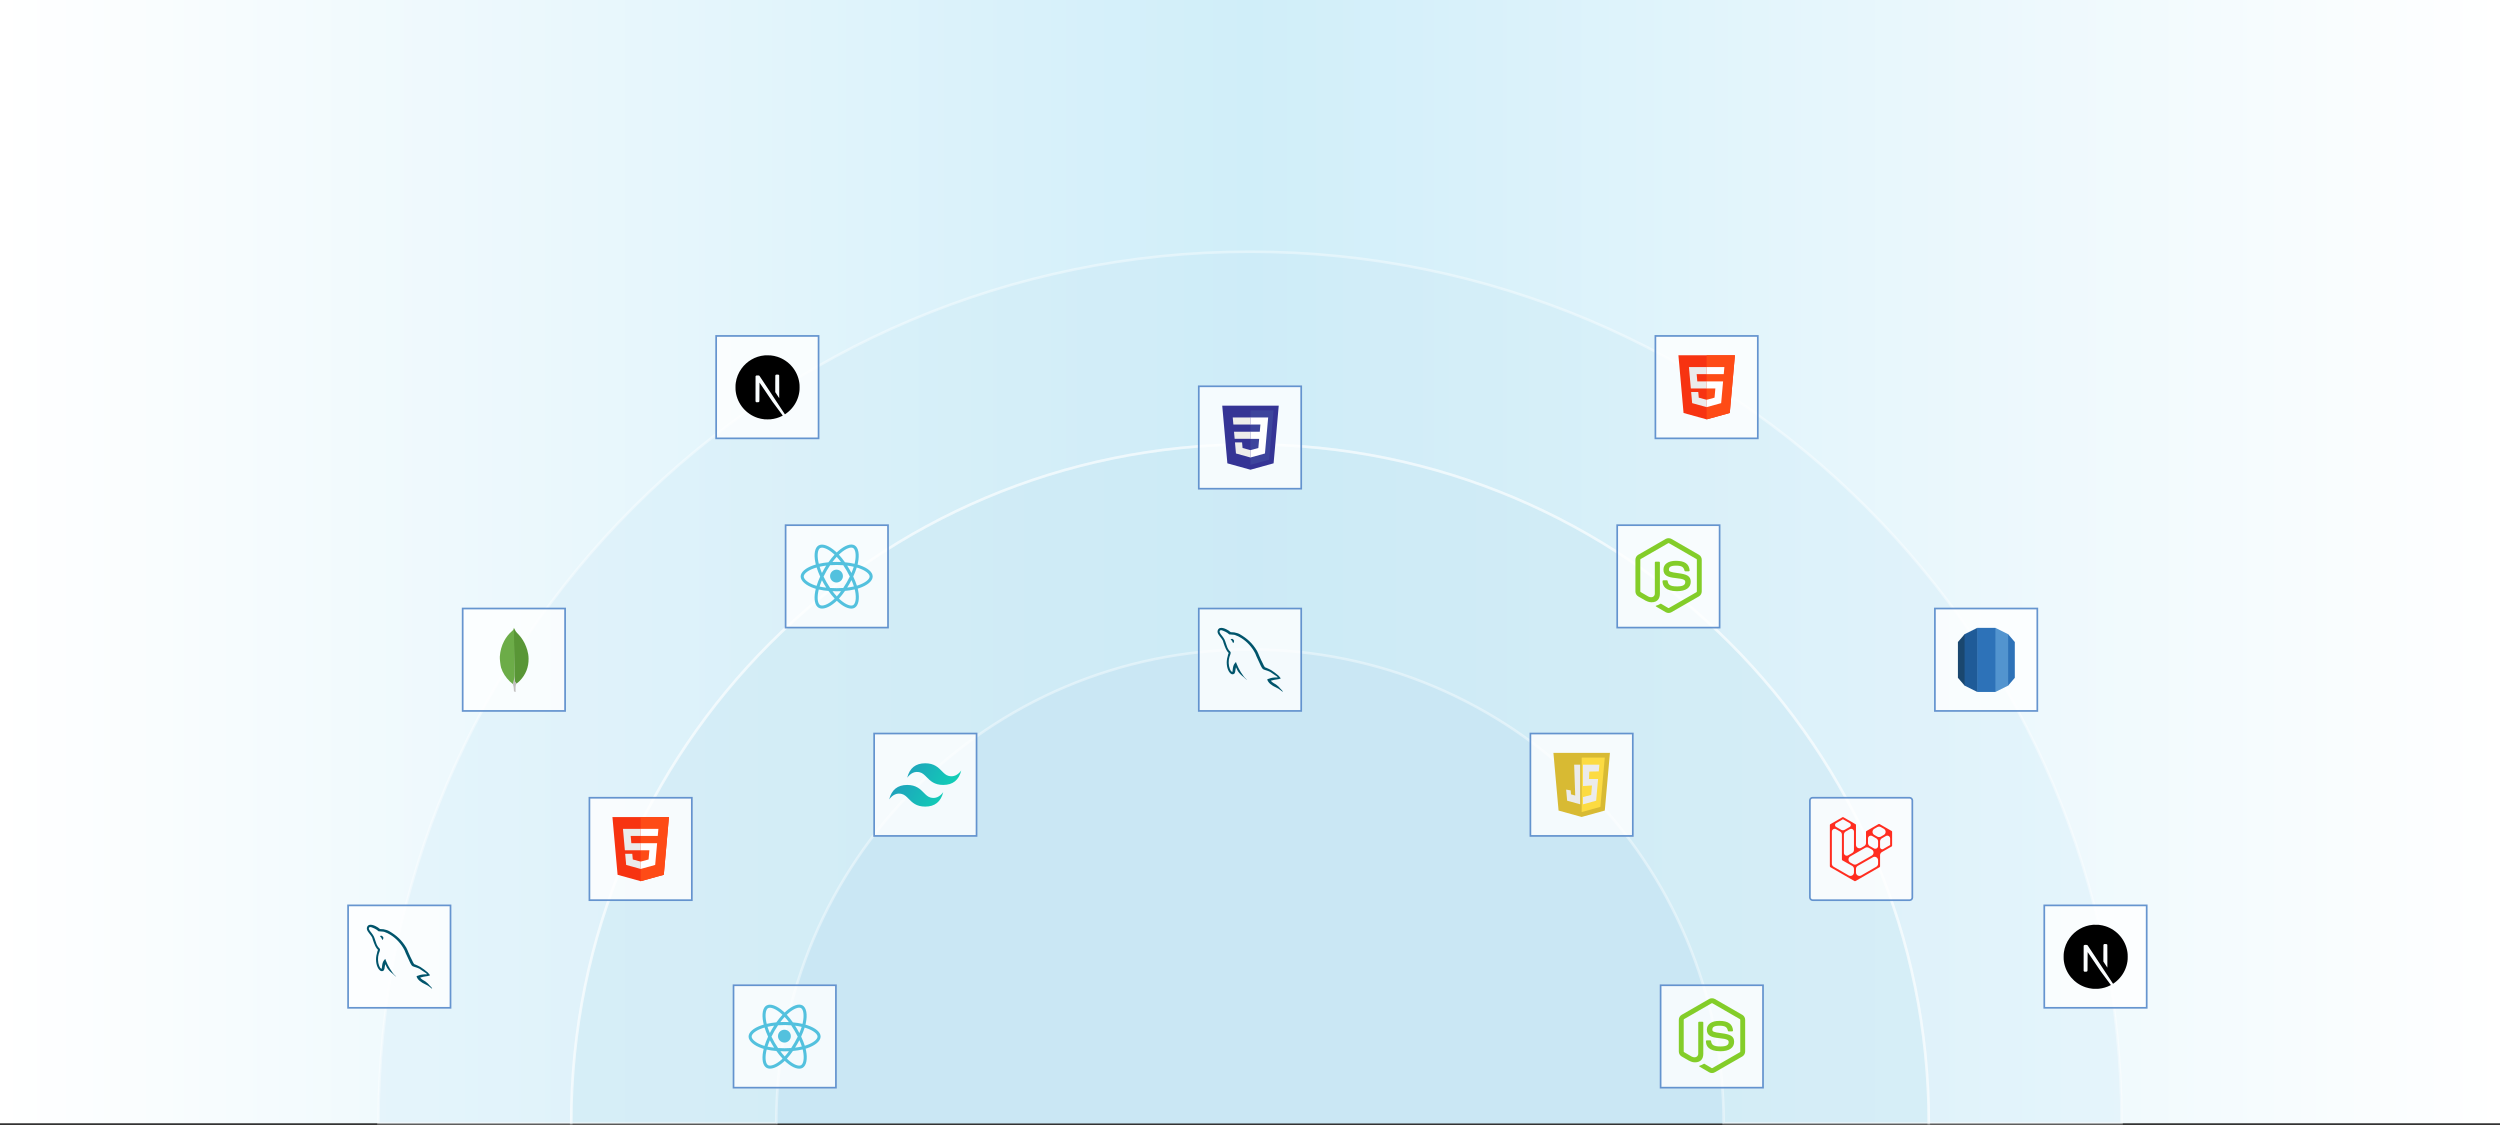 <svg width="1440" height="648" viewBox="0 0 1440 648" fill="none" xmlns="http://www.w3.org/2000/svg">
<rect x="0" y="0" width="1440" height="648" fill="#333333" stroke="none"/>
<rect width="1440" height="647" fill="url(#paint0_linear_511_340)"/>
<path d="M720.06 255.988C935.918 255.988 1110.96 431.025 1110.96 647H1222C1222 369.756 997.241 145 720.007 145C442.773 145 218 369.703 218 647H329.043C329.043 431.025 504.082 255.988 720.06 255.988Z" fill="#CAE7F4" fill-opacity="0.3"/>
<path d="M720.033 256C504.07 256 329 431.031 329 646.947H447.128C447.128 496.262 569.315 374.102 720.033 374.102C870.751 374.102 992.832 496.262 992.832 647H1111C1111 431.031 935.93 256 720.033 256Z" fill="#CAE7F4" fill-opacity="0.6"/>
<path d="M720.08 374C569.242 374 447 496.206 447 647H993C993 496.206 870.798 374 720.08 374Z" fill="#CAE7F4"/>
<path d="M720.06 255.988C935.918 255.988 1110.96 431.025 1110.96 647H1222C1222 369.756 997.241 145 720.007 145C442.773 145 218 369.703 218 647H329.043C329.043 431.025 504.082 255.988 720.06 255.988Z" stroke="white" stroke-opacity="0.4" stroke-width="1.5" stroke-miterlimit="10"/>
<path d="M720.033 256C504.07 256 329 431.031 329 646.947H447.128C447.128 496.262 569.315 374.102 720.033 374.102C870.751 374.102 992.832 496.262 992.832 647H1111C1111 431.031 935.93 256 720.033 256Z" stroke="white" stroke-opacity="0.4" stroke-width="1.5" stroke-miterlimit="10"/>
<rect x="200" y="521" width="60" height="60" fill="white" fill-opacity="0.8"/>
<rect x="200.5" y="521.5" width="59" height="59" stroke="#034FAF" stroke-opacity="0.6"/>
<path d="M245.939 561.203C243.893 561.152 242.306 561.357 240.976 561.919C240.592 562.073 239.978 562.073 239.927 562.559C240.132 562.764 240.158 563.096 240.337 563.377C240.644 563.889 241.181 564.58 241.667 564.938C242.204 565.347 242.741 565.756 243.304 566.115C244.302 566.729 245.427 567.087 246.399 567.701C246.962 568.059 247.525 568.519 248.088 568.903C248.369 569.108 248.548 569.44 248.906 569.568V569.491C248.727 569.261 248.676 568.929 248.497 568.673C248.242 568.417 247.986 568.187 247.73 567.931C246.988 566.933 246.067 566.063 245.069 565.347C244.251 564.784 242.46 564.017 242.127 563.07C242.127 563.07 242.102 563.045 242.076 563.019C242.639 562.968 243.304 562.764 243.841 562.61C244.711 562.38 245.504 562.431 246.399 562.201C246.809 562.098 247.218 561.971 247.627 561.843V561.612C247.167 561.152 246.834 560.538 246.348 560.103C245.044 558.977 243.611 557.878 242.127 556.957C241.334 556.445 240.311 556.112 239.467 555.678C239.16 555.524 238.648 555.447 238.469 555.191C238.009 554.629 237.753 553.887 237.42 553.222C236.679 551.815 235.962 550.254 235.323 548.771C234.862 547.773 234.581 546.775 234.018 545.854C231.383 541.506 228.518 538.871 224.118 536.287C223.172 535.75 222.046 535.519 220.844 535.238C220.204 535.212 219.565 535.161 218.925 535.136C218.516 534.957 218.107 534.471 217.748 534.24C216.291 533.319 212.53 531.324 211.455 533.959C210.765 535.622 212.479 537.259 213.067 538.103C213.502 538.692 214.065 539.357 214.372 540.022C214.551 540.456 214.602 540.917 214.781 541.378C215.19 542.503 215.574 543.757 216.111 544.806C216.393 545.343 216.7 545.906 217.058 546.391C217.262 546.673 217.62 546.801 217.697 547.261C217.339 547.773 217.314 548.54 217.109 549.18C216.188 552.071 216.546 555.652 217.851 557.775C218.26 558.414 219.232 559.822 220.537 559.284C221.688 558.824 221.432 557.366 221.765 556.087C221.842 555.78 221.79 555.575 221.944 555.371C221.944 555.396 221.944 555.422 221.944 555.422C222.302 556.138 222.66 556.829 222.993 557.545C223.786 558.798 225.167 560.103 226.318 560.973C226.932 561.433 227.418 562.226 228.186 562.508V562.431H228.134C227.981 562.201 227.751 562.098 227.546 561.919C227.086 561.459 226.574 560.896 226.216 560.384C225.142 558.952 224.195 557.366 223.351 555.729C222.941 554.936 222.583 554.066 222.251 553.273C222.097 552.966 222.097 552.505 221.841 552.352C221.458 552.915 220.895 553.401 220.613 554.092C220.128 555.191 220.076 556.547 219.897 557.954C219.795 557.98 219.846 557.954 219.795 558.005C218.976 557.801 218.695 556.957 218.388 556.24C217.62 554.424 217.493 551.508 218.158 549.41C218.337 548.873 219.104 547.185 218.797 546.673C218.644 546.187 218.132 545.906 217.851 545.522C217.518 545.036 217.16 544.422 216.93 543.885C216.316 542.452 216.009 540.866 215.344 539.433C215.037 538.768 214.5 538.078 214.065 537.464C213.579 536.773 213.042 536.287 212.658 535.468C212.53 535.187 212.351 534.727 212.555 534.419C212.607 534.215 212.709 534.138 212.914 534.087C213.246 533.805 214.193 534.164 214.525 534.317C215.472 534.701 216.265 535.059 217.058 535.596C217.416 535.852 217.8 536.338 218.26 536.466H218.797C219.616 536.645 220.537 536.517 221.304 536.747C222.66 537.182 223.888 537.822 224.988 538.512C228.339 540.636 231.102 543.654 232.969 547.261C233.276 547.849 233.404 548.387 233.686 549.001C234.223 550.254 234.888 551.533 235.425 552.761C235.962 553.963 236.474 555.191 237.241 556.189C237.625 556.726 239.16 557.008 239.851 557.289C240.362 557.519 241.155 557.724 241.616 558.005C242.485 558.542 243.355 559.157 244.174 559.745C244.583 560.052 245.862 560.691 245.939 561.203Z" fill="#00546B"/>
<path d="M219.846 538.972C219.411 538.972 219.104 539.024 218.797 539.1C218.797 539.1 218.797 539.126 218.797 539.151H218.848C219.053 539.561 219.411 539.842 219.667 540.2C219.872 540.609 220.051 541.019 220.255 541.428C220.281 541.403 220.306 541.377 220.306 541.377C220.665 541.121 220.844 540.712 220.844 540.098C220.69 539.919 220.665 539.74 220.537 539.561C220.383 539.305 220.051 539.177 219.846 538.972Z" fill="#00546B"/>
<rect x="690" y="350" width="60" height="60" fill="white" fill-opacity="0.8"/>
<rect x="690.5" y="350.5" width="59" height="59" stroke="#034FAF" stroke-opacity="0.6"/>
<path d="M735.939 390.203C733.893 390.152 732.306 390.357 730.976 390.919C730.592 391.073 729.978 391.073 729.927 391.559C730.132 391.764 730.158 392.096 730.337 392.377C730.644 392.889 731.181 393.58 731.667 393.938C732.204 394.347 732.741 394.756 733.304 395.115C734.302 395.729 735.427 396.087 736.399 396.701C736.962 397.059 737.525 397.519 738.088 397.903C738.369 398.108 738.548 398.44 738.906 398.568V398.491C738.727 398.261 738.676 397.929 738.497 397.673C738.242 397.417 737.986 397.187 737.73 396.931C736.988 395.933 736.067 395.063 735.069 394.347C734.251 393.784 732.46 393.017 732.127 392.07C732.127 392.07 732.102 392.045 732.076 392.019C732.639 391.968 733.304 391.764 733.841 391.61C734.711 391.38 735.504 391.431 736.399 391.201C736.809 391.098 737.218 390.971 737.627 390.843V390.612C737.167 390.152 736.834 389.538 736.348 389.103C735.044 387.977 733.611 386.878 732.127 385.957C731.334 385.445 730.311 385.112 729.467 384.678C729.16 384.524 728.648 384.447 728.469 384.191C728.009 383.629 727.753 382.887 727.42 382.222C726.679 380.815 725.962 379.254 725.323 377.771C724.862 376.773 724.581 375.775 724.018 374.854C721.383 370.506 718.518 367.871 714.118 365.287C713.172 364.75 712.046 364.519 710.844 364.238C710.204 364.212 709.565 364.161 708.925 364.136C708.516 363.957 708.107 363.471 707.748 363.24C706.291 362.319 702.53 360.324 701.455 362.959C700.765 364.622 702.479 366.259 703.067 367.103C703.502 367.692 704.065 368.357 704.372 369.022C704.551 369.456 704.602 369.917 704.781 370.378C705.19 371.503 705.574 372.757 706.111 373.806C706.393 374.343 706.7 374.906 707.058 375.391C707.262 375.673 707.62 375.801 707.697 376.261C707.339 376.773 707.314 377.54 707.109 378.18C706.188 381.071 706.546 384.652 707.851 386.775C708.26 387.414 709.232 388.822 710.537 388.284C711.688 387.824 711.432 386.366 711.765 385.087C711.842 384.78 711.79 384.575 711.944 384.371C711.944 384.396 711.944 384.422 711.944 384.422C712.302 385.138 712.66 385.829 712.993 386.545C713.786 387.798 715.167 389.103 716.318 389.973C716.932 390.433 717.418 391.226 718.186 391.508V391.431H718.134C717.981 391.201 717.751 391.098 717.546 390.919C717.086 390.459 716.574 389.896 716.216 389.384C715.142 387.952 714.195 386.366 713.351 384.729C712.941 383.936 712.583 383.066 712.251 382.273C712.097 381.966 712.097 381.505 711.841 381.352C711.458 381.915 710.895 382.401 710.613 383.092C710.128 384.191 710.076 385.547 709.897 386.954C709.795 386.98 709.846 386.954 709.795 387.005C708.976 386.801 708.695 385.957 708.388 385.24C707.62 383.424 707.493 380.508 708.158 378.41C708.337 377.873 709.104 376.185 708.797 375.673C708.644 375.187 708.132 374.906 707.851 374.522C707.518 374.036 707.16 373.422 706.93 372.885C706.316 371.452 706.009 369.866 705.344 368.433C705.037 367.768 704.5 367.078 704.065 366.464C703.579 365.773 703.042 365.287 702.658 364.468C702.53 364.187 702.351 363.727 702.555 363.419C702.607 363.215 702.709 363.138 702.914 363.087C703.246 362.805 704.193 363.164 704.525 363.317C705.472 363.701 706.265 364.059 707.058 364.596C707.416 364.852 707.8 365.338 708.26 365.466H708.797C709.616 365.645 710.537 365.517 711.304 365.747C712.66 366.182 713.888 366.822 714.988 367.512C718.339 369.636 721.102 372.654 722.969 376.261C723.276 376.849 723.404 377.387 723.686 378.001C724.223 379.254 724.888 380.533 725.425 381.761C725.962 382.963 726.474 384.191 727.241 385.189C727.625 385.726 729.16 386.008 729.851 386.289C730.362 386.519 731.155 386.724 731.616 387.005C732.485 387.542 733.355 388.157 734.174 388.745C734.583 389.052 735.862 389.691 735.939 390.203Z" fill="#00546B"/>
<path d="M709.846 367.972C709.411 367.972 709.104 368.024 708.797 368.1C708.797 368.1 708.797 368.126 708.797 368.151H708.848C709.053 368.561 709.411 368.842 709.667 369.2C709.872 369.609 710.051 370.019 710.255 370.428C710.281 370.403 710.306 370.377 710.306 370.377C710.665 370.121 710.844 369.712 710.844 369.098C710.69 368.919 710.665 368.74 710.537 368.561C710.383 368.305 710.051 368.177 709.846 367.972Z" fill="#00546B"/>
<rect x="1177" y="521" width="60" height="60" fill="white" fill-opacity="0.8"/>
<rect x="1177.5" y="521.5" width="59" height="59" stroke="#034FAF" stroke-opacity="0.6"/>
<path d="M1205.9 532.657C1205.82 532.664 1205.56 532.689 1205.34 532.707C1200.09 533.18 1195.18 536.009 1192.07 540.358C1190.34 542.775 1189.23 545.518 1188.81 548.423C1188.67 549.437 1188.65 549.736 1188.65 551.111C1188.65 552.486 1188.67 552.786 1188.81 553.8C1189.82 560.732 1194.75 566.556 1201.44 568.714C1202.64 569.1 1203.9 569.363 1205.34 569.522C1205.9 569.583 1208.31 569.583 1208.87 569.522C1211.35 569.248 1213.45 568.634 1215.52 567.577C1215.84 567.415 1215.9 567.371 1215.86 567.335C1215.83 567.314 1214.48 565.499 1212.85 563.305L1209.9 559.317L1206.2 553.843C1204.17 550.833 1202.49 548.372 1202.48 548.372C1202.46 548.369 1202.45 550.801 1202.44 553.771C1202.43 558.971 1202.43 559.18 1202.36 559.303C1202.27 559.479 1202.2 559.552 1202.05 559.631C1201.93 559.689 1201.83 559.7 1201.28 559.7H1200.66L1200.49 559.595C1200.39 559.526 1200.31 559.436 1200.25 559.332L1200.18 559.169L1200.18 551.934L1200.19 544.695L1200.31 544.554C1200.36 544.479 1200.49 544.381 1200.57 544.334C1200.72 544.262 1200.78 544.255 1201.4 544.255C1202.14 544.255 1202.26 544.284 1202.45 544.493C1202.51 544.551 1204.51 547.568 1206.91 551.201C1209.3 554.835 1212.58 559.797 1214.19 562.233L1217.11 566.661L1217.26 566.563C1218.57 565.711 1219.96 564.499 1221.05 563.236C1223.39 560.555 1224.89 557.285 1225.4 553.8C1225.54 552.786 1225.56 552.486 1225.56 551.111C1225.56 549.736 1225.54 549.437 1225.4 548.423C1224.39 541.491 1219.46 535.666 1212.77 533.509C1211.59 533.126 1210.33 532.863 1208.93 532.704C1208.58 532.668 1206.2 532.628 1205.9 532.657ZM1213.45 543.822C1213.63 543.908 1213.77 544.074 1213.82 544.248C1213.85 544.341 1213.85 546.348 1213.85 550.869L1213.84 557.358L1212.69 555.604L1211.54 553.85V549.134C1211.54 546.084 1211.56 544.37 1211.58 544.287C1211.64 544.085 1211.76 543.926 1211.94 543.833C1212.08 543.757 1212.14 543.75 1212.71 543.75C1213.24 543.75 1213.33 543.757 1213.45 543.822Z" fill="black"/>
<rect x="412" y="193" width="60" height="60" fill="white" fill-opacity="0.8"/>
<rect x="412.5" y="193.5" width="59" height="59" stroke="#034FAF" stroke-opacity="0.6"/>
<path d="M440.896 204.657C440.817 204.664 440.564 204.689 440.337 204.707C435.094 205.18 430.182 208.009 427.072 212.358C425.34 214.775 424.232 217.518 423.813 220.423C423.665 221.437 423.647 221.736 423.647 223.111C423.647 224.486 423.665 224.786 423.813 225.8C424.816 232.732 429.749 238.556 436.44 240.714C437.638 241.1 438.901 241.363 440.337 241.522C440.896 241.583 443.314 241.583 443.873 241.522C446.352 241.248 448.453 240.634 450.524 239.577C450.841 239.415 450.903 239.371 450.859 239.335C450.831 239.314 449.477 237.499 447.854 235.305L444.902 231.317L441.203 225.843C439.168 222.833 437.493 220.372 437.479 220.372C437.464 220.369 437.45 222.801 437.443 225.771C437.432 230.971 437.428 231.18 437.363 231.303C437.27 231.479 437.197 231.552 437.046 231.631C436.93 231.689 436.829 231.7 436.284 231.7H435.66L435.494 231.595C435.386 231.526 435.307 231.436 435.252 231.332L435.177 231.169L435.184 223.934L435.195 216.695L435.307 216.554C435.364 216.479 435.487 216.381 435.574 216.334C435.722 216.262 435.779 216.255 436.404 216.255C437.14 216.255 437.262 216.284 437.454 216.493C437.508 216.551 439.511 219.568 441.907 223.201C444.303 226.835 447.579 231.797 449.189 234.233L452.112 238.661L452.26 238.563C453.57 237.711 454.955 236.499 456.052 235.236C458.387 232.555 459.892 229.285 460.397 225.8C460.545 224.786 460.563 224.486 460.563 223.111C460.563 221.736 460.545 221.437 460.397 220.423C459.394 213.491 454.461 207.666 447.771 205.509C446.591 205.126 445.335 204.863 443.927 204.704C443.581 204.668 441.196 204.628 440.896 204.657ZM448.453 215.822C448.626 215.908 448.767 216.074 448.817 216.248C448.846 216.341 448.853 218.348 448.846 222.869L448.835 229.358L447.691 227.604L446.544 225.85V221.134C446.544 218.084 446.558 216.37 446.58 216.287C446.637 216.085 446.764 215.926 446.937 215.833C447.085 215.757 447.139 215.75 447.706 215.75C448.24 215.75 448.333 215.757 448.453 215.822Z" fill="black"/>
<rect x="956" y="567" width="60" height="60" fill="white" fill-opacity="0.8"/>
<rect x="956.5" y="567.5" width="59" height="59" stroke="#034FAF" stroke-opacity="0.6"/>
<path d="M986.103 575C985.522 575 984.958 575.12 984.458 575.403L968.645 584.534C967.622 585.124 967 586.237 967 587.422V605.652C967 606.836 967.622 607.948 968.645 608.539L972.775 610.923C974.781 611.912 975.521 611.897 976.434 611.897C979.405 611.897 981.101 610.094 981.101 606.962V588.966C981.101 588.712 980.88 588.53 980.631 588.53H978.65C978.396 588.53 978.18 588.712 978.18 588.966V606.962C978.18 608.35 976.734 609.747 974.387 608.573L970.089 606.055C969.937 605.973 969.82 605.826 969.82 605.652V587.422C969.82 587.249 969.935 587.073 970.089 586.985L985.868 577.888C985.939 577.846 986.02 577.824 986.103 577.824C986.186 577.824 986.267 577.846 986.338 577.888L1002.12 586.986C1002.27 587.076 1002.39 587.244 1002.39 587.423V605.653C1002.39 605.827 1002.3 606.005 1002.15 606.089L986.338 615.187C986.203 615.268 986.016 615.268 985.868 615.187L981.806 612.77C981.744 612.737 981.675 612.719 981.604 612.719C981.534 612.719 981.465 612.737 981.403 612.77C980.282 613.406 980.071 613.479 979.019 613.844C978.76 613.935 978.367 614.075 979.153 614.516L984.458 617.638C984.958 617.926 985.526 618.077 986.103 618.075C986.681 618.078 987.248 617.928 987.748 617.638L1003.56 608.54C1004.58 607.945 1005.21 606.837 1005.21 605.653V587.422C1005.21 586.238 1004.58 585.126 1003.56 584.535L987.748 575.404C987.252 575.12 986.684 575 986.103 575L986.103 575Z" fill="#83CD29"/>
<path d="M990.333 588.026C985.83 588.026 983.149 589.942 983.149 593.129C983.149 596.586 985.81 597.536 990.132 597.963C995.302 598.47 995.705 599.229 995.705 600.247C995.705 602.012 994.297 602.764 990.971 602.764C986.792 602.764 985.874 601.721 985.566 599.642C985.53 599.419 985.358 599.239 985.129 599.239H983.081C982.829 599.239 982.612 599.457 982.612 599.709C982.612 602.371 984.059 605.517 990.971 605.517C995.975 605.517 998.861 603.553 998.861 600.112C998.861 596.701 996.53 595.785 991.676 595.144C986.772 594.495 986.304 594.177 986.304 593.028C986.304 592.08 986.701 590.812 990.333 590.812C993.578 590.812 994.777 591.512 995.269 593.7C995.311 593.905 995.492 594.069 995.705 594.069H997.753C997.879 594.069 998.001 593.992 998.089 593.901C998.175 593.804 998.235 593.696 998.223 593.566C997.906 589.798 995.394 588.026 990.333 588.026Z" fill="#83CD29"/>
<rect x="931" y="302" width="60" height="60" fill="white" fill-opacity="0.8"/>
<rect x="931.5" y="302.5" width="59" height="59" stroke="#034FAF" stroke-opacity="0.6"/>
<path d="M961.103 310C960.522 310 959.958 310.12 959.458 310.403L943.645 319.534C942.622 320.124 942 321.237 942 322.422V340.652C942 341.836 942.622 342.948 943.645 343.539L947.775 345.923C949.781 346.912 950.521 346.897 951.434 346.897C954.405 346.897 956.101 345.094 956.101 341.962V323.966C956.101 323.712 955.88 323.53 955.631 323.53H953.65C953.396 323.53 953.18 323.712 953.18 323.966V341.962C953.18 343.35 951.734 344.747 949.387 343.573L945.089 341.055C944.937 340.973 944.82 340.826 944.82 340.652V322.422C944.82 322.249 944.935 322.073 945.089 321.985L960.868 312.888C960.939 312.846 961.02 312.824 961.103 312.824C961.186 312.824 961.267 312.846 961.338 312.888L977.117 321.986C977.268 322.076 977.386 322.244 977.386 322.423V340.653C977.386 340.827 977.299 341.005 977.151 341.089L961.338 350.187C961.203 350.268 961.016 350.268 960.868 350.187L956.806 347.77C956.744 347.737 956.675 347.719 956.604 347.719C956.534 347.719 956.465 347.737 956.403 347.77C955.282 348.406 955.071 348.479 954.019 348.844C953.76 348.935 953.367 349.075 954.153 349.516L959.458 352.638C959.958 352.926 960.526 353.077 961.103 353.075C961.681 353.078 962.248 352.928 962.748 352.638L978.561 343.54C979.584 342.945 980.206 341.837 980.206 340.653V322.422C980.206 321.238 979.584 320.126 978.561 319.535L962.748 310.404C962.252 310.12 961.684 310 961.103 310L961.103 310Z" fill="#83CD29"/>
<path d="M965.333 323.026C960.83 323.026 958.149 324.942 958.149 328.129C958.149 331.586 960.81 332.536 965.132 332.963C970.302 333.47 970.705 334.229 970.705 335.247C970.705 337.012 969.297 337.764 965.971 337.764C961.792 337.764 960.874 336.721 960.566 334.642C960.53 334.419 960.358 334.239 960.129 334.239H958.081C957.829 334.239 957.612 334.457 957.612 334.709C957.612 337.371 959.059 340.517 965.971 340.517C970.975 340.517 973.861 338.553 973.861 335.112C973.861 331.701 971.53 330.785 966.676 330.144C961.772 329.495 961.304 329.177 961.304 328.028C961.304 327.08 961.701 325.812 965.333 325.812C968.578 325.812 969.777 326.512 970.269 328.7C970.311 328.905 970.492 329.069 970.705 329.069H972.753C972.879 329.069 973.001 328.992 973.089 328.901C973.175 328.804 973.235 328.696 973.223 328.566C972.906 324.798 970.394 323.026 965.333 323.026Z" fill="#83CD29"/>
<rect x="422" y="567" width="60" height="60" fill="white" fill-opacity="0.8"/>
<rect x="422.5" y="567.5" width="59" height="59" stroke="#034FAF" stroke-opacity="0.6"/>
<path d="M465.295 590.614C464.866 590.465 464.419 590.326 463.96 590.193C464.036 589.885 464.105 589.582 464.166 589.282C465.178 584.373 464.517 580.419 462.258 579.117C460.093 577.868 456.552 579.171 452.976 582.282C452.633 582.581 452.287 582.897 451.942 583.229C451.712 583.009 451.483 582.798 451.255 582.594C447.509 579.268 443.753 577.865 441.498 579.171C439.334 580.423 438.695 584.14 439.604 588.792C439.692 589.242 439.795 589.701 439.911 590.168C439.38 590.318 438.866 590.48 438.376 590.651C433.983 592.182 431.177 594.583 431.177 597.073C431.177 599.563 434.188 602.224 438.765 603.789C439.127 603.912 439.501 604.03 439.887 604.14C439.762 604.645 439.652 605.139 439.562 605.622C438.693 610.193 439.371 613.822 441.529 615.067C443.757 616.353 447.496 615.03 451.138 611.848C451.426 611.596 451.714 611.33 452.003 611.049C452.377 611.411 452.752 611.752 453.125 612.072C456.651 615.108 460.135 616.333 462.289 615.084C464.515 613.794 465.238 609.896 464.298 605.152C464.227 604.79 464.142 604.419 464.048 604.043C464.311 603.965 464.568 603.885 464.82 603.802C469.576 602.226 472.673 599.677 472.673 597.071C472.673 594.465 469.777 592.155 465.295 590.612V590.614ZM454.14 583.619C457.204 580.952 460.067 579.9 461.373 580.653C462.763 581.453 463.303 584.686 462.43 588.924C462.375 589.194 462.313 589.47 462.243 589.749C460.522 589.352 458.653 589.057 456.695 588.873C455.555 587.249 454.374 585.773 453.187 584.495C453.507 584.188 453.824 583.896 454.142 583.619H454.14ZM444.368 597.115C444.905 595.999 445.494 594.878 446.133 593.769C446.774 592.658 447.448 591.585 448.146 590.566C449.38 590.472 450.645 590.425 451.924 590.425C453.209 590.425 454.476 590.474 455.709 590.568C456.396 591.582 457.064 592.649 457.709 593.76C458.359 594.884 458.958 595.997 459.498 597.089C458.959 598.201 458.363 599.325 457.714 600.448C457.066 601.572 456.399 602.647 455.723 603.661C454.491 603.749 453.22 603.795 451.924 603.795C450.627 603.795 449.376 603.754 448.166 603.675C447.463 602.649 446.783 601.572 446.139 600.458C445.496 599.347 444.905 598.228 444.368 597.113V597.115ZM443.428 599.2C443.799 599.918 444.192 600.634 444.605 601.347C445.026 602.072 445.461 602.785 445.907 603.477C444.548 603.324 443.266 603.121 442.084 602.862C442.451 601.679 442.901 600.448 443.428 599.198V599.2ZM443.426 595.031C442.91 593.806 442.467 592.603 442.107 591.44C443.292 591.176 444.554 590.959 445.871 590.794C445.435 591.473 445.009 592.171 444.598 592.884C444.188 593.595 443.797 594.313 443.426 595.031ZM459.251 601.335C459.674 600.603 460.076 599.868 460.454 599.137C461.009 600.401 461.477 601.624 461.848 602.788C460.645 603.062 459.347 603.284 457.977 603.447C458.408 602.764 458.833 602.061 459.251 601.335ZM460.438 595.033C460.061 594.318 459.663 593.598 459.244 592.873C458.833 592.164 458.412 591.472 457.982 590.798C459.307 590.965 460.576 591.187 461.766 591.459C461.407 592.605 460.963 593.804 460.438 595.033ZM451.944 585.764C452.761 586.649 453.58 587.639 454.386 588.711C453.575 588.673 452.754 588.652 451.926 588.652C451.097 588.652 450.289 588.673 449.483 588.709C450.289 587.646 451.116 586.658 451.946 585.762L451.944 585.764ZM442.387 580.706C443.775 579.901 446.846 581.047 450.08 583.922C450.287 584.105 450.495 584.298 450.702 584.496C449.496 585.791 448.306 587.264 447.167 588.871C445.215 589.051 443.347 589.343 441.63 589.732C441.522 589.297 441.426 588.871 441.345 588.454C440.565 584.469 441.083 581.462 442.387 580.708V580.706ZM440.363 602.432C440.01 602.331 439.667 602.224 439.338 602.111C437.314 601.418 435.643 600.52 434.499 599.539C433.47 598.658 432.951 597.784 432.951 597.073C432.951 595.561 435.204 593.635 438.962 592.324C439.417 592.164 439.894 592.015 440.39 591.874C440.91 593.563 441.591 595.328 442.412 597.115C441.58 598.928 440.888 600.722 440.365 602.43L440.363 602.432ZM449.97 610.513C448.359 611.919 446.747 612.918 445.325 613.42C444.047 613.872 443.029 613.884 442.414 613.53C441.105 612.775 440.561 609.861 441.303 605.951C441.388 605.503 441.489 605.043 441.606 604.573C443.307 604.95 445.187 605.22 447.198 605.383C448.346 606.999 449.549 608.483 450.761 609.783C450.497 610.039 450.232 610.283 449.97 610.511V610.513ZM451.995 608.509C451.154 607.602 450.317 606.599 449.498 605.521C450.293 605.552 451.103 605.569 451.926 605.569C452.748 605.569 453.608 605.55 454.431 605.514C453.622 606.612 452.807 607.616 451.995 608.511V608.509ZM462.761 610.975C462.513 612.307 462.017 613.196 461.402 613.552C460.094 614.309 457.297 613.324 454.282 610.729C453.937 610.432 453.588 610.114 453.239 609.778C454.409 608.5 455.577 607.012 456.717 605.361C458.723 605.183 460.618 604.893 462.337 604.494C462.421 604.836 462.497 605.17 462.561 605.499C462.976 607.596 463.035 609.493 462.761 610.975ZM464.265 602.122C464.037 602.197 463.806 602.268 463.567 602.34C463.042 600.678 462.333 598.909 461.466 597.082C462.295 595.299 462.976 593.554 463.486 591.901C463.911 592.024 464.322 592.153 464.721 592.291C468.561 593.613 470.902 595.567 470.902 597.073C470.902 598.676 468.373 600.759 464.265 602.122Z" fill="#53C1DE"/>
<path d="M451.824 600.53C453.871 600.53 455.53 598.87 455.53 596.824C455.53 594.777 453.871 593.117 451.824 593.117C449.777 593.117 448.118 594.777 448.118 596.824C448.118 598.87 449.777 600.53 451.824 600.53Z" fill="#53C1DE"/>
<rect x="452" y="302" width="60" height="60" fill="white" fill-opacity="0.8"/>
<rect x="452.5" y="302.5" width="59" height="59" stroke="#034FAF" stroke-opacity="0.6"/>
<path d="M495.295 325.614C494.866 325.465 494.419 325.326 493.96 325.193C494.036 324.885 494.105 324.582 494.166 324.282C495.178 319.373 494.517 315.419 492.258 314.117C490.093 312.868 486.552 314.171 482.976 317.282C482.633 317.581 482.287 317.897 481.942 318.229C481.712 318.009 481.483 317.798 481.255 317.594C477.509 314.268 473.753 312.865 471.498 314.171C469.334 315.423 468.695 319.14 469.604 323.792C469.692 324.242 469.795 324.701 469.911 325.168C469.38 325.318 468.866 325.48 468.376 325.651C463.983 327.182 461.177 329.583 461.177 332.073C461.177 334.563 464.188 337.224 468.765 338.789C469.127 338.912 469.501 339.03 469.887 339.14C469.762 339.645 469.652 340.139 469.562 340.622C468.693 345.193 469.371 348.822 471.529 350.067C473.757 351.353 477.496 350.03 481.138 346.848C481.426 346.596 481.714 346.33 482.003 346.049C482.377 346.411 482.752 346.752 483.125 347.072C486.651 350.108 490.135 351.333 492.289 350.084C494.515 348.794 495.238 344.896 494.298 340.152C494.227 339.79 494.142 339.419 494.048 339.043C494.311 338.965 494.568 338.885 494.82 338.802C499.576 337.226 502.673 334.677 502.673 332.071C502.673 329.465 499.777 327.155 495.295 325.612V325.614ZM484.14 318.619C487.204 315.952 490.067 314.9 491.373 315.653C492.763 316.453 493.303 319.686 492.43 323.924C492.375 324.194 492.313 324.47 492.243 324.749C490.522 324.352 488.653 324.057 486.695 323.873C485.555 322.249 484.374 320.773 483.187 319.495C483.507 319.188 483.824 318.896 484.142 318.619H484.14ZM474.368 332.115C474.905 330.999 475.494 329.878 476.133 328.769C476.774 327.658 477.448 326.585 478.146 325.566C479.38 325.472 480.645 325.425 481.924 325.425C483.209 325.425 484.476 325.474 485.709 325.568C486.396 326.582 487.064 327.649 487.709 328.76C488.359 329.884 488.958 330.997 489.498 332.089C488.959 333.201 488.363 334.325 487.714 335.448C487.066 336.572 486.399 337.647 485.723 338.661C484.491 338.749 483.22 338.795 481.924 338.795C480.627 338.795 479.376 338.754 478.166 338.675C477.463 337.649 476.783 336.572 476.139 335.458C475.496 334.347 474.905 333.228 474.368 332.113V332.115ZM473.428 334.2C473.799 334.918 474.192 335.634 474.605 336.347C475.026 337.072 475.461 337.785 475.907 338.477C474.548 338.324 473.266 338.121 472.084 337.862C472.451 336.679 472.901 335.448 473.428 334.198V334.2ZM473.426 330.031C472.91 328.806 472.467 327.603 472.107 326.44C473.292 326.176 474.554 325.959 475.871 325.794C475.435 326.473 475.009 327.171 474.598 327.884C474.188 328.595 473.797 329.313 473.426 330.031ZM489.251 336.335C489.674 335.603 490.076 334.868 490.454 334.137C491.009 335.401 491.477 336.624 491.848 337.788C490.645 338.062 489.347 338.284 487.977 338.447C488.408 337.764 488.833 337.061 489.251 336.335ZM490.438 330.033C490.061 329.318 489.663 328.598 489.244 327.873C488.833 327.164 488.412 326.472 487.982 325.798C489.307 325.965 490.576 326.187 491.766 326.459C491.407 327.605 490.963 328.804 490.438 330.033ZM481.944 320.764C482.761 321.649 483.58 322.639 484.386 323.711C483.575 323.673 482.754 323.652 481.926 323.652C481.097 323.652 480.289 323.673 479.483 323.709C480.289 322.646 481.116 321.658 481.946 320.762L481.944 320.764ZM472.387 315.706C473.775 314.901 476.846 316.047 480.08 318.922C480.287 319.105 480.495 319.298 480.702 319.496C479.496 320.791 478.306 322.264 477.167 323.871C475.215 324.051 473.347 324.343 471.63 324.732C471.522 324.297 471.426 323.871 471.345 323.454C470.565 319.469 471.083 316.462 472.387 315.708V315.706ZM470.363 337.432C470.01 337.331 469.667 337.224 469.338 337.111C467.314 336.418 465.643 335.52 464.499 334.539C463.47 333.658 462.951 332.784 462.951 332.073C462.951 330.561 465.204 328.635 468.962 327.324C469.417 327.164 469.894 327.015 470.39 326.874C470.91 328.563 471.591 330.328 472.412 332.115C471.58 333.928 470.888 335.722 470.365 337.43L470.363 337.432ZM479.97 345.513C478.359 346.919 476.747 347.918 475.325 348.42C474.047 348.872 473.029 348.884 472.414 348.53C471.105 347.775 470.561 344.861 471.303 340.951C471.388 340.503 471.489 340.043 471.606 339.573C473.307 339.95 475.187 340.22 477.198 340.383C478.346 341.999 479.549 343.483 480.761 344.783C480.497 345.039 480.232 345.283 479.97 345.511V345.513ZM481.995 343.509C481.154 342.602 480.317 341.599 479.498 340.521C480.293 340.552 481.103 340.569 481.926 340.569C482.748 340.569 483.608 340.55 484.431 340.514C483.622 341.612 482.807 342.616 481.995 343.511V343.509ZM492.761 345.975C492.513 347.307 492.017 348.196 491.402 348.552C490.094 349.309 487.297 348.324 484.282 345.729C483.937 345.432 483.588 345.114 483.239 344.778C484.409 343.5 485.577 342.012 486.717 340.361C488.723 340.183 490.618 339.893 492.337 339.494C492.421 339.836 492.497 340.17 492.561 340.499C492.976 342.596 493.035 344.493 492.761 345.975ZM494.265 337.122C494.037 337.197 493.806 337.268 493.567 337.34C493.042 335.678 492.333 333.909 491.466 332.082C492.295 330.299 492.976 328.554 493.486 326.901C493.911 327.024 494.322 327.153 494.721 327.291C498.561 328.613 500.902 330.567 500.902 332.073C500.902 333.676 498.373 335.759 494.265 337.122Z" fill="#53C1DE"/>
<path d="M481.824 335.53C483.871 335.53 485.53 333.87 485.53 331.824C485.53 329.777 483.871 328.117 481.824 328.117C479.777 328.117 478.118 329.777 478.118 331.824C478.118 333.87 479.777 335.53 481.824 335.53Z" fill="#53C1DE"/>
<rect x="881" y="422" width="60" height="60" fill="white" fill-opacity="0.8"/>
<rect x="881.5" y="422.5" width="59" height="59" stroke="#034FAF" stroke-opacity="0.6"/>
<path d="M911.021 470.568L897.731 466.88L894.765 433.647H927.322L924.356 466.875" fill="#D8BA33"/>
<path d="M921.82 464.756L924.35 436.361H911.043V467.744" fill="#FCDB41"/>
<path d="M920.892 444.314L921.242 440.438H911.782V442.476V444.515V448.689V450.779V452.766L916.982 452.428L916.512 457.885L911.782 459.076V463.313L919.386 461.2L919.444 460.513L920.406 449.782L920.503 448.689H919.404H915.241L915.436 444.434L920.892 444.314Z" fill="#EBEBEB"/>
<path d="M907.322 458.234L904.9 457.547L904.734 455.268L902.106 454.804L902.678 461.2L910.174 463.284V461.326V459.047V440.438H906.709L907.322 458.234Z" fill="#EBEBEB"/>
<rect x="503" y="422" width="60" height="60" fill="white" fill-opacity="0.8"/>
<rect x="503.5" y="422.5" width="59" height="59" stroke="#034FAF" stroke-opacity="0.6"/>
<path d="M532.93 439.647C527.396 439.647 523.936 442.421 522.553 447.967C524.628 445.193 527.049 444.153 529.817 444.847C531.396 445.242 532.524 446.391 533.773 447.662C535.808 449.732 538.162 452.127 543.306 452.127C548.84 452.127 552.3 449.353 553.683 443.807C551.608 446.581 549.187 447.621 546.419 446.927C544.84 446.532 543.712 445.383 542.463 444.113C540.428 442.042 538.073 439.647 532.93 439.647ZM522.553 452.127C517.019 452.127 513.56 454.901 512.177 460.447C514.252 457.673 516.672 456.633 519.44 457.327C521.019 457.722 522.148 458.871 523.396 460.142C525.431 462.212 527.785 464.607 532.93 464.607C538.463 464.607 541.923 461.833 543.306 456.287C541.231 459.061 538.81 460.101 536.043 459.407C534.463 459.012 533.335 457.863 532.087 456.593C530.052 454.522 527.698 452.127 522.553 452.127Z" fill="url(#paint1_linear_511_340)"/>
<rect x="339" y="459" width="60" height="60" fill="white" fill-opacity="0.8"/>
<rect x="339.5" y="459.5" width="59" height="59" stroke="#034FAF" stroke-opacity="0.6"/>
<path d="M369.022 507.568L355.727 503.877L352.765 470.647H385.319L382.353 503.872L369.022 507.568Z" fill="#F73311"/>
<path d="M382.353 503.872L385.319 470.647H369.028L369.022 507.568L382.354 503.872H382.353Z" fill="#FE4B16"/>
<path d="M369.042 489.764V485.689H363.649L363.277 481.515H369.042V477.44H358.823L358.92 478.533L359.922 489.765H369.042L369.042 489.764Z" fill="#EBEBEB"/>
<path d="M369.042 496.273L369.024 496.278L364.485 495.052L364.195 491.802H360.104L360.675 498.201L369.023 500.518L369.042 500.513V496.273H369.042Z" fill="#EBEBEB"/>
<path d="M378.501 485.689H369.028V489.764H374.046L373.573 495.05L369.028 496.276V500.516L377.382 498.201L377.444 497.512L378.402 486.783L378.501 485.689V485.689Z" fill="white"/>
<path d="M379.237 477.439H369.028V481.514H378.872L378.954 480.598L379.14 478.532L379.237 477.439L379.237 477.439Z" fill="white"/>
<rect x="953" y="193" width="60" height="60" fill="white" fill-opacity="0.8"/>
<rect x="953.5" y="193.5" width="59" height="59" stroke="#034FAF" stroke-opacity="0.6"/>
<path d="M983.022 241.568L969.727 237.877L966.765 204.647H999.319L996.353 237.872L983.022 241.568Z" fill="#F73311"/>
<path d="M996.353 237.872L999.319 204.647H983.028L983.022 241.568L996.354 237.872H996.353Z" fill="#FE4B16"/>
<path d="M983.042 223.764V219.689H977.649L977.277 215.515H983.042V211.44H972.823L972.92 212.533L973.922 223.765H983.042L983.042 223.764Z" fill="#EBEBEB"/>
<path d="M983.042 230.273L983.024 230.278L978.485 229.052L978.195 225.802H974.104L974.675 232.201L983.023 234.518L983.042 234.513V230.273H983.042Z" fill="#EBEBEB"/>
<path d="M992.501 219.689H983.028V223.764H988.046L987.573 229.05L983.028 230.276V234.516L991.382 232.201L991.444 231.512L992.402 220.783L992.501 219.689V219.689Z" fill="white"/>
<path d="M993.237 211.439H983.028V215.514H992.872L992.954 214.598L993.14 212.532L993.237 211.439L993.237 211.439Z" fill="white"/>
<rect x="1042" y="459" width="60" height="60" rx="2" fill="white" fill-opacity="0.8"/>
<rect x="1042.5" y="459.5" width="59" height="59" rx="1.5" stroke="#034FAF" stroke-opacity="0.6"/>
<path d="M1089.84 479C1089.86 479.049 1089.86 479.1 1089.86 479.151V487.076C1089.86 487.177 1089.84 487.277 1089.79 487.365C1089.74 487.453 1089.66 487.526 1089.57 487.577L1083.92 490.83C1083.31 491.187 1082.92 491.848 1082.92 492.563V498.997C1082.92 499.204 1082.81 499.395 1082.63 499.499L1068.75 507.491C1068.72 507.509 1068.68 507.521 1068.65 507.533C1068.64 507.538 1068.62 507.546 1068.61 507.549C1068.51 507.575 1068.41 507.575 1068.31 507.549C1068.3 507.545 1068.28 507.536 1068.27 507.53C1068.24 507.519 1068.2 507.509 1068.17 507.491L1054.29 499.499C1054.2 499.448 1054.13 499.375 1054.08 499.287C1054.03 499.199 1054 499.099 1054 498.997V475.222C1054 475.17 1054.01 475.12 1054.02 475.07C1054.02 475.054 1054.03 475.039 1054.04 475.022C1054.05 474.992 1054.06 474.961 1054.08 474.933C1054.09 474.914 1054.1 474.899 1054.12 474.881C1054.13 474.858 1054.15 474.834 1054.17 474.814C1054.18 474.797 1054.21 474.785 1054.23 474.771C1054.25 474.753 1054.27 474.735 1054.29 474.721L1061.23 470.724C1061.32 470.674 1061.42 470.647 1061.52 470.647C1061.62 470.647 1061.72 470.674 1061.81 470.724L1068.75 474.721C1068.75 474.721 1068.75 474.721 1068.75 474.721C1068.75 474.721 1068.75 474.721 1068.75 474.721C1068.77 474.736 1068.79 474.754 1068.82 474.77C1068.83 474.784 1068.85 474.797 1068.87 474.813C1068.89 474.834 1068.91 474.858 1068.92 474.881C1068.94 474.899 1068.95 474.914 1068.96 474.933C1068.98 474.961 1068.99 474.992 1069 475.022C1069.01 475.039 1069.02 475.054 1069.02 475.071C1069.03 475.12 1069.04 475.171 1069.04 475.222V486.612C1069.04 488.151 1070.71 489.113 1072.04 488.346L1073.82 487.318C1074.44 486.961 1074.82 486.3 1074.82 485.585V479.15C1074.82 479.099 1074.83 479.048 1074.84 479C1074.85 478.982 1074.86 478.967 1074.86 478.951C1074.88 478.92 1074.89 478.889 1074.9 478.861C1074.91 478.842 1074.93 478.827 1074.94 478.81C1074.96 478.787 1074.97 478.763 1074.99 478.743C1075.01 478.726 1075.03 478.714 1075.05 478.699C1075.07 478.682 1075.09 478.663 1075.11 478.649L1082.06 474.653C1082.14 474.602 1082.24 474.576 1082.35 474.576C1082.45 474.576 1082.55 474.602 1082.63 474.653L1089.58 478.649C1089.6 478.664 1089.62 478.682 1089.64 478.699C1089.66 478.713 1089.68 478.726 1089.7 478.742C1089.72 478.763 1089.73 478.787 1089.75 478.81C1089.76 478.827 1089.78 478.842 1089.79 478.861C1089.8 478.889 1089.81 478.92 1089.82 478.951C1089.83 478.967 1089.84 478.982 1089.84 479ZM1088.71 486.741C1088.71 486.741 1088.71 486.741 1088.71 486.741V482.954C1088.71 481.707 1087.36 480.928 1086.28 481.549L1083.92 482.905C1083.3 483.262 1082.92 483.923 1082.92 484.638V487.962C1082.92 488.9 1083.94 489.487 1084.75 489.019L1088.71 486.742C1088.71 486.742 1088.71 486.741 1088.71 486.741ZM1080.76 499.24C1081.38 498.883 1081.77 498.222 1081.77 497.506V495.514C1081.77 493.978 1080.11 493.015 1078.77 493.777L1078.47 493.953L1070.05 498.757C1069.42 499.113 1069.04 499.776 1069.04 500.494V502.531C1069.04 504.069 1070.7 505.031 1072.04 504.264L1080.76 499.24ZM1057.59 477.62C1056.51 476.998 1055.16 477.778 1055.16 479.025V497.506C1055.16 498.222 1055.54 498.883 1056.16 499.24L1064.88 504.263C1066.22 505.031 1067.88 504.068 1067.88 502.53V500.5C1067.88 499.779 1067.49 499.114 1066.87 498.759L1061.23 495.571L1061.23 495.57L1061.23 495.568C1061.21 495.555 1061.19 495.537 1061.17 495.521C1061.15 495.507 1061.13 495.495 1061.11 495.48C1061.11 495.479 1061.11 495.479 1061.11 495.478C1061.11 495.477 1061.11 495.476 1061.11 495.476C1061.09 495.458 1061.08 495.436 1061.06 495.416C1061.05 495.397 1061.03 495.38 1061.02 495.361C1061.02 495.36 1061.02 495.359 1061.02 495.359C1061.02 495.358 1061.02 495.357 1061.02 495.357C1061.01 495.335 1061 495.31 1060.99 495.285C1060.98 495.264 1060.97 495.243 1060.96 495.22C1060.95 495.193 1060.95 495.163 1060.95 495.135C1060.95 495.113 1060.94 495.092 1060.94 495.07V480.709C1060.94 479.994 1060.56 479.333 1059.94 478.976L1057.59 477.62ZM1061.52 471.893C1061.52 471.893 1061.52 471.893 1061.52 471.893L1057.57 474.167C1056.76 474.635 1056.76 475.809 1057.57 476.278L1060.52 477.977C1061.14 478.332 1061.9 478.332 1062.52 477.977L1065.47 476.277C1066.28 475.809 1066.28 474.635 1065.47 474.166L1061.52 471.893C1061.52 471.893 1061.52 471.893 1061.52 471.893ZM1064.53 492.669L1066.88 491.315C1067.5 490.958 1067.88 490.297 1067.88 489.581V479.025C1067.88 477.779 1066.53 476.999 1065.45 477.621L1063.1 478.976C1062.48 479.333 1062.1 479.994 1062.1 480.709V491.264C1062.1 492.511 1063.45 493.291 1064.53 492.669ZM1083.34 476.396C1082.73 476.04 1081.96 476.04 1081.35 476.396L1079.57 477.417C1078.24 478.187 1078.24 480.115 1079.57 480.884L1081.35 481.905C1081.96 482.261 1082.73 482.261 1083.34 481.905L1085.12 480.884C1086.45 480.114 1086.45 478.186 1085.12 477.417L1083.34 476.396ZM1081.77 484.638C1081.77 483.923 1081.38 483.262 1080.76 482.905L1078.41 481.549C1077.33 480.928 1075.98 481.707 1075.98 482.954V485.585C1075.98 486.3 1076.36 486.961 1076.98 487.318L1079.34 488.673C1080.42 489.295 1081.77 488.515 1081.77 487.268V484.638ZM1067.47 497.773C1068.08 498.12 1068.84 498.119 1069.45 497.769L1076.94 493.49L1078.15 492.8C1079.49 492.034 1079.5 490.101 1078.16 489.33L1076.4 488.318C1075.78 487.963 1075.02 487.963 1074.41 488.318L1068.75 491.574L1065.72 493.317C1064.38 494.09 1064.39 496.028 1065.74 496.791L1067.47 497.773Z" fill="#FF2D20"/>
<rect x="1114" y="350" width="60" height="60" fill="white" fill-opacity="0.8"/>
<rect x="1114.5" y="350.5" width="59" height="59" stroke="#034FAF" stroke-opacity="0.6"/>
<path d="M1127.76 390.409L1131.6 394.904L1131.95 394.494V365.743L1131.6 365.308L1127.76 369.802V390.409Z" fill="#1A476F"/>
<path d="M1131.6 394.904L1138.93 398.568L1139.23 398.077L1139.24 362.031L1138.94 361.647L1131.6 365.3V394.904Z" fill="#1F5B98"/>
<path d="M1160.53 369.802L1156.69 365.308L1156.26 365.444L1156.35 394.537L1156.69 394.904L1160.53 390.409V369.802Z" fill="#2D72B8"/>
<path d="M1149.36 398.568L1156.69 394.904V365.3L1149.36 361.647L1149.01 362.116L1149.01 398.035L1149.36 398.568Z" fill="#5294CF"/>
<path d="M1138.94 361.647H1149.36V398.568H1138.94V361.647Z" fill="#2D72B8"/>
<rect x="266" y="350" width="60" height="60" fill="white" fill-opacity="0.8"/>
<rect x="266.5" y="350.5" width="59" height="59" stroke="#034FAF" stroke-opacity="0.6"/>
<path d="M296.059 361.748L297.044 363.598C297.265 363.94 297.505 364.242 297.788 364.523C298.617 365.342 299.389 366.215 300.1 367.138C301.769 369.33 302.895 371.764 303.7 374.397C304.182 376.005 304.444 377.655 304.463 379.323C304.544 384.31 302.834 388.593 299.387 392.152C298.826 392.717 298.221 393.234 297.576 393.7C297.234 393.7 297.073 393.439 296.932 393.197C296.676 392.75 296.505 392.259 296.429 391.75C296.308 391.146 296.228 390.543 296.267 389.92V389.638C296.24 389.578 295.939 361.889 296.059 361.748Z" fill="#599636"/>
<path d="M296.059 361.687C296.018 361.606 295.978 361.667 295.937 361.707C295.957 362.11 295.816 362.47 295.596 362.814C295.354 363.156 295.033 363.417 294.711 363.699C292.923 365.247 291.515 367.117 290.388 369.209C288.888 372.024 288.115 375.041 287.896 378.217C287.796 379.363 288.258 383.405 288.62 384.572C289.605 387.668 291.375 390.263 293.667 392.515C294.23 393.057 294.832 393.56 295.455 394.044C295.636 394.044 295.656 393.882 295.697 393.762C295.777 393.505 295.837 393.243 295.879 392.978L296.282 389.962L296.059 361.687Z" fill="#6CAC48"/>
<path d="M297.044 394.926C297.084 394.465 297.306 394.082 297.547 393.7C297.305 393.599 297.125 393.4 296.984 393.177C296.863 392.966 296.762 392.744 296.684 392.514C296.403 391.669 296.343 390.783 296.262 389.92V389.398C296.162 389.478 296.141 390.161 296.141 390.263C296.082 391.175 295.961 392.082 295.778 392.978C295.718 393.34 295.678 393.701 295.455 394.023C295.455 394.063 295.455 394.104 295.475 394.164C295.837 395.23 295.937 396.315 295.998 397.422V397.825C295.998 398.308 295.978 398.206 296.378 398.368C296.54 398.428 296.72 398.448 296.881 398.568C297.003 398.568 297.022 398.468 297.022 398.387L296.962 397.724V395.873C296.943 395.55 297.003 395.23 297.043 394.927L297.044 394.926Z" fill="#C2BFBF"/>
<rect x="690" y="222" width="60" height="60" fill="white" fill-opacity="0.8"/>
<rect x="690.5" y="222.5" width="59" height="59" stroke="#034FAF" stroke-opacity="0.6"/>
<path d="M720.258 270.568L706.963 266.878L704 233.647H736.555L733.589 266.87L720.258 270.565V270.568Z" fill="#353495"/>
<path d="M731.049 264.755L733.584 236.365H720.277V267.743L731.049 264.755Z" fill="#3D449C"/>
<path d="M710.792 248.69L711.157 252.766H720.278V248.69H710.792ZM710.058 240.442L710.427 244.518H720.278V240.442H710.058ZM720.278 259.274L720.26 259.279L715.722 258.054L715.433 254.803H711.342L711.913 261.202L720.26 263.518L720.28 263.513V259.274H720.278Z" fill="#EEEDEA"/>
<path d="M729.736 248.69L730.472 240.442H720.263V244.518H726.004L725.632 248.692H720.26V252.769H725.278L724.803 258.054L720.258 259.281V263.521L728.613 261.204L728.673 260.516L729.631 249.786L729.731 248.692L729.736 248.69Z" fill="white"/>
<defs>
<linearGradient id="paint0_linear_511_340" x1="1440" y1="323.5" x2="0" y2="323.5" gradientUnits="userSpaceOnUse">
<stop stop-color="white"/>
<stop offset="0.5" stop-color="#D0EEF9"/>
<stop offset="1" stop-color="white"/>
</linearGradient>
<linearGradient id="paint1_linear_511_340" x1="511.048" y1="447.504" x2="546.908" y2="468.347" gradientUnits="userSpaceOnUse">
<stop stop-color="#2298BD"/>
<stop offset="1" stop-color="#0ED7B5"/>
</linearGradient>
</defs>
</svg>
